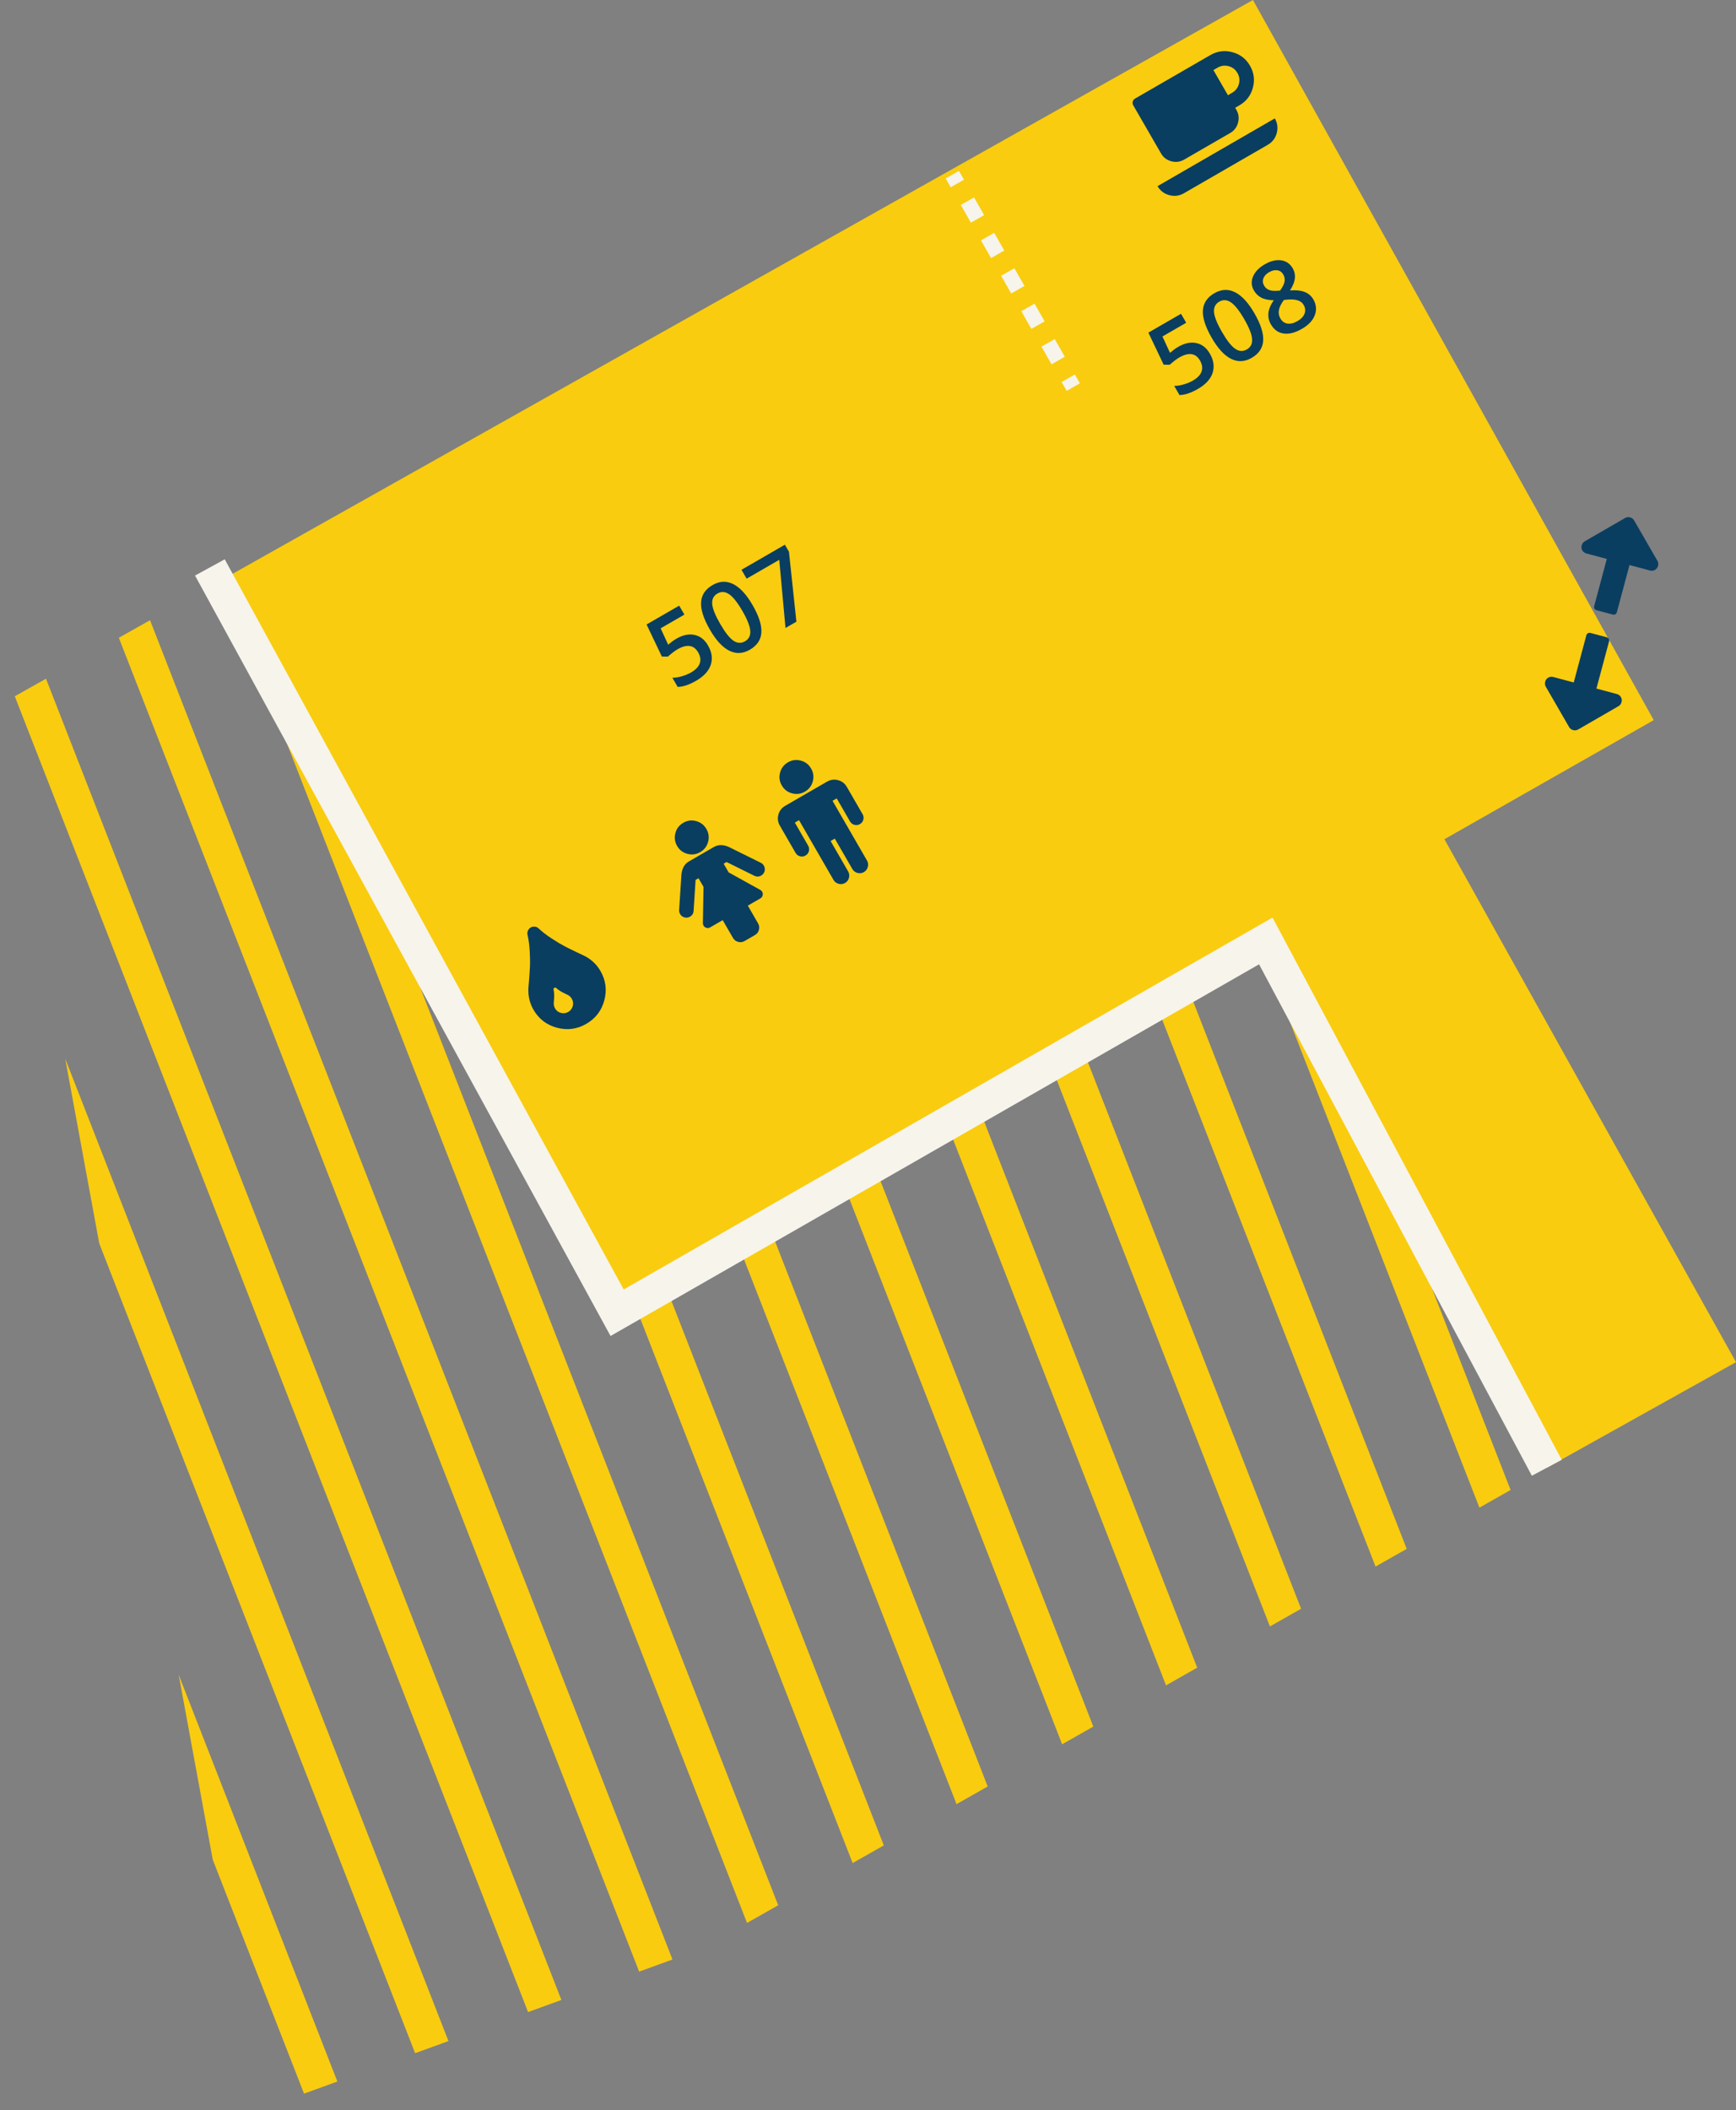 <?xml version="1.0" encoding="UTF-8" standalone="no"?>
<svg
   xmlns:dc="http://purl.org/dc/elements/1.1/"
   xmlns:cc="http://creativecommons.org/ns#"
   xmlns:rdf="http://www.w3.org/1999/02/22-rdf-syntax-ns#"
   xmlns:svg="http://www.w3.org/2000/svg"
   xmlns="http://www.w3.org/2000/svg"
   xmlns:xlink="http://www.w3.org/1999/xlink"
   xmlns:sodipodi="http://sodipodi.sourceforge.net/DTD/sodipodi-0.dtd"
   xmlns:inkscape="http://www.inkscape.org/namespaces/inkscape"
   viewBox="0 0 1025.704 1246.084"
   id="svg2"
   version="1.1"
   inkscape:version="0.48.2 r9819"
   width="100%"
   height="100%"
   sodipodi:docname="floor_5.svg">
  <rect x="0" y="0" width="1025.704" height="1246.084" fill="#808080" stroke="none"/>
  <defs
     id="defs52" />
  <sodipodi:namedview
     pagecolor="#ffffff"
     bordercolor="#666666"
     borderopacity="1"
     objecttolerance="10"
     gridtolerance="10"
     guidetolerance="10"
     inkscape:pageopacity="0"
     inkscape:pageshadow="2"
     inkscape:window-width="640"
     inkscape:window-height="480"
     id="namedview50"
     showgrid="false"
     fit-margin-top="0"
     fit-margin-left="0"
     fit-margin-right="0"
     fit-margin-bottom="0"
     inkscape:zoom="0.092637576"
     inkscape:cx="929.08102"
     inkscape:cy="811.26945"
     inkscape:window-x="0"
     inkscape:window-y="0"
     inkscape:window-maximized="0"
     inkscape:current-layer="svg2" />
  <path
     d="M 1025.704,804.404 913.911,866.761 747.878,555.66 364.621,775.207 128.741,343.744 740.3,-2.0650497e-6 977.101,425.259 853.433,495.593 z"
     id="path4"
     inkscape:connector-curvature="0"
     style="fill:#f9cc0f" />
  <g
     id="g6"
     transform="translate(-970.796,-757.145)">
    <defs
       id="defs8">
      <path
         id="a"
         d="m 1099.505,1100.889 -128.709,72.34 152.957,830 261.043,-95 499.911,-283.323 -166.033,-312.101 -383.257,219.547 z"
         inkscape:connector-curvature="0" />
    </defs>
    <clipPath
       id="b">
      <use
         xlink:href="#a"
         overflow="visible"
         id="use12"
         style="overflow:visible"
         x="0"
         y="0"
         width="3799.754"
         height="2383.919" />
    </clipPath>
    <g
       clip-path="url(#b)"
       id="g14"
       style="fill:#f9cc0f">
      <path
         d="m 1529.383,394.115 817.372,2094.236 -19.515,7.617 -817.372,-2094.236 z m -131.185,51.193 817.373,2094.237 -19.516,7.617 -817.373,-2094.237 z m 196.235,-76.578 817.372,2094.236 -19.514,7.616 -817.372,-2094.236 z m -130.1,50.769 817.372,2094.236 -19.516,7.617 -817.372,-2094.236 z m 196.232,-76.579 817.373,2094.238 -19.514,7.616 -817.373,-2094.238 z m 65.051,-25.384 817.373,2094.237 -19.516,7.617 L 1706.1,325.153 z m -523.652,204.35 817.372,2094.234 -19.515,7.617 -817.372,-2094.234 z m -131.185,51.192 817.373,2094.237 -19.516,7.617 -817.373,-2094.237 z m 196.234,-76.578 817.372,2094.235 -19.515,7.617 -817.372,-2094.235 z m -130.099,50.771 817.372,2094.235 -19.516,7.617 -817.372,-2094.235 z m 196.233,-76.578 817.372,2094.236 -19.515,7.617 L 1313.632,478.31 z m 851.073,-332.122 817.372,2094.236 -19.515,7.617 -817.372,-2094.236 z m -131.184,51.194 817.372,2094.236 -19.514,7.616 -817.372,-2094.236 z m 196.235,-76.58 817.373,2094.238 -19.515,7.617 -817.373,-2094.238 z m -130.101,50.771 817.373,2094.238 -19.514,7.616 -817.373,-2094.238 z m 196.232,-76.579 817.373,2094.237 -19.515,7.617 L 2295.887,94.994 z m 65.052,-25.385 817.372,2094.236 -19.515,7.617 L 2360.939,69.609 z m -523.654,204.35 817.372,2094.236 -19.514,7.616 -817.372,-2094.236 z m -131.184,51.194 817.373,2094.237 -19.516,7.617 L 1706.1,325.153 z m 196.233,-76.579 817.373,2094.237 -19.514,7.616 -817.373,-2094.237 z m -130.098,50.771 817.372,2094.236 -19.514,7.616 -817.372,-2094.236 z m 196.234,-76.579 817.373,2094.237 -19.516,7.617 L 1968.469,222.766 z M 219.707,905.2 1037.08,2999.437 1017.564,3007.054 200.191,912.817 z M 88.523,956.392 905.895,3050.627 886.38,3058.244 69.008,964.009 z m 196.234,-76.576 817.372,2094.236 -19.514,7.616 L 265.243,887.432 z m -130.099,50.769 817.373,2094.237 -19.516,7.617 L 135.142,938.202 z m 196.233,-76.576 817.372,2094.236 -19.514,7.616 L 331.377,861.625 z m 65.05,-25.387 817.373,2094.237 -19.514,7.616 L 396.427,836.238 z m -523.652,204.35 817.373,2094.237 -19.516,7.617 -817.373,-2094.237 z m -131.185,51.196 817.372,2094.236 -19.514,7.616 -817.372,-2094.236 z m 196.235,-76.58 817.372,2094.236 -19.515,7.617 -817.372,-2094.236 z m -130.1,50.768 817.372,2094.235 -19.516,7.617 -817.372,-2094.235 z M 23.473,981.779 840.845,3076.015 821.331,3083.631 3.959,989.395 z m 851.072,-332.121 817.372,2094.236 -19.515,7.617 L 855.03,657.275 z m -131.185,51.192 817.372,2094.236 -19.515,7.617 L 723.845,708.467 z m 196.235,-76.577 817.372,2094.236 -19.514,7.616 L 920.081,631.889 z m -130.101,50.769 817.372,2094.236 -19.515,7.617 L 789.979,682.659 z m 196.235,-76.578 817.373,2094.238 -19.514,7.616 L 986.215,606.08 z m 65.05,-25.386 817.373,2094.237 -19.516,7.617 -817.373,-2094.237 z m -523.652,204.352 817.372,2094.234 -19.515,7.617 L 527.612,785.047 z m -131.186,51.192 817.373,2094.237 -19.514,7.616 L 396.427,836.238 z m 196.235,-76.578 817.372,2094.236 -19.515,7.617 L 592.661,759.661 z m -130.1,50.77 817.373,2094.238 -19.516,7.617 L 462.56,810.431 z m 196.234,-76.577 817.372,2094.236 -19.514,7.616 L 658.796,733.853 z m 851.073,-332.122 817.372,2094.236 -19.515,7.617 -817.372,-2094.236 z m -131.185,51.193 817.373,2094.237 -19.516,7.617 -817.373,-2094.237 z m 196.235,-76.578 817.372,2094.236 -19.514,7.616 -817.372,-2094.236 z m -130.1,50.769 817.372,2094.236 -19.516,7.617 -817.372,-2094.236 z m 196.232,-76.579 817.373,2094.238 -19.514,7.616 -817.373,-2094.238 z m 65.051,-25.384 817.373,2094.237 -19.516,7.617 L 1706.1,325.153 z m -523.652,204.35 817.372,2094.234 -19.515,7.617 -817.372,-2094.234 z m -131.185,51.192 817.373,2094.237 -19.516,7.617 -817.373,-2094.237 z m 196.234,-76.578 817.372,2094.235 -19.515,7.617 -817.372,-2094.235 z m -130.099,50.771 817.372,2094.235 -19.516,7.617 -817.372,-2094.235 z m 196.233,-76.578 817.372,2094.236 -19.515,7.617 L 1313.632,478.31 z m 851.073,-332.122 817.372,2094.236 -19.515,7.617 -817.372,-2094.236 z m -131.184,51.194 817.372,2094.236 -19.514,7.616 -817.372,-2094.236 z m 196.235,-76.58 817.373,2094.238 -19.515,7.617 -817.373,-2094.238 z m -130.101,50.771 817.373,2094.238 -19.514,7.616 -817.373,-2094.238 z m 196.232,-76.579 817.373,2094.237 -19.515,7.617 L 2295.887,94.994 z m 65.052,-25.385 817.372,2094.236 -19.515,7.617 L 2360.939,69.609 z m -523.654,204.35 817.372,2094.236 -19.514,7.616 -817.372,-2094.236 z m -131.184,51.194 817.373,2094.237 -19.516,7.617 L 1706.1,325.153 z m 196.233,-76.579 817.373,2094.237 -19.514,7.616 -817.373,-2094.237 z m -130.098,50.771 817.372,2094.236 -19.514,7.616 -817.372,-2094.236 z m 196.234,-76.579 817.373,2094.237 -19.516,7.617 L 1968.469,222.766 z M 219.707,905.2 1037.08,2999.437 1017.564,3007.054 200.191,912.817 z M 88.523,956.392 905.895,3050.627 886.38,3058.244 69.008,964.009 z m 196.234,-76.576 817.372,2094.236 -19.514,7.616 L 265.243,887.432 z m -130.099,50.769 817.373,2094.237 -19.516,7.617 L 135.142,938.202 z m 196.233,-76.576 817.372,2094.236 -19.514,7.616 L 331.377,861.625 z m 65.05,-25.387 817.373,2094.237 -19.514,7.616 L 396.427,836.238 z m -523.652,204.35 817.373,2094.237 -19.516,7.617 -817.373,-2094.237 z m -131.185,51.196 817.372,2094.236 -19.514,7.616 -817.372,-2094.236 z m 196.235,-76.58 817.372,2094.236 -19.515,7.617 -817.372,-2094.236 z m -130.1,50.768 817.372,2094.235 -19.516,7.617 -817.372,-2094.235 z M 23.473,981.779 840.845,3076.015 821.331,3083.631 3.959,989.395 z m 851.072,-332.121 817.372,2094.236 -19.515,7.617 L 855.03,657.275 z m -131.185,51.192 817.372,2094.236 -19.515,7.617 L 723.845,708.467 z m 196.235,-76.577 817.372,2094.236 -19.514,7.616 L 920.081,631.889 z m -130.101,50.769 817.372,2094.236 -19.515,7.617 L 789.979,682.659 z m 196.235,-76.578 817.373,2094.238 -19.514,7.616 L 986.215,606.08 z m 65.05,-25.386 817.373,2094.237 -19.516,7.617 -817.373,-2094.237 z m -523.652,204.352 817.372,2094.234 -19.515,7.617 L 527.612,785.047 z m -131.186,51.192 817.373,2094.237 -19.514,7.616 L 396.427,836.238 z m 196.235,-76.578 817.372,2094.236 -19.515,7.617 L 592.661,759.661 z m -130.1,50.77 817.373,2094.238 -19.516,7.617 L 462.56,810.431 z m 196.234,-76.577 817.372,2094.236 -19.514,7.616 L 658.796,733.853 z"
         id="path16"
         inkscape:connector-curvature="0" />
    </g>
  </g>
  <g
     id="g18"
     transform="translate(-970.796,-757.145)">
    <path
       stroke-miterlimit="10"
       d="m 1094.805,1092.232 240.612,440.12 383.257,-219.547 166.033,311.101"
       id="path20"
       inkscape:connector-curvature="0"
       style="fill:none;stroke:#f7f4ec;stroke-width:20;stroke-miterlimit:10" />
    <g
       stroke-miterlimit="10"
       id="g22"
       style="fill:none;stroke:#f7f4ec;stroke-width:9;stroke-miterlimit:10">
      <path
         d="m 1604.94,985.727 -2.971,-5.213"
         id="path24"
         inkscape:connector-curvature="0" />
      <path
         d="m 1596.011,970.057 -56.604,-99.336"
         id="path26"
         inkscape:connector-curvature="0"
         style="stroke-dasharray:12.035, 12.035" />
      <path
         d="m 1536.428,865.492 -2.971,-5.213"
         id="path28"
         inkscape:connector-curvature="0" />
    </g>
  </g>
  <g
     id="g30"
     transform="translate(-970.796,-757.145)">
    <path
       d="m 1921.318,1134.395 c 0.266,0.461 0.324,0.971 0.174,1.529 l -7.459,27.839 12.075,3.235 c 1.061,0.284 1.858,0.887 2.391,1.809 0.532,0.922 0.655,1.914 0.372,2.976 -0.285,1.062 -0.888,1.859 -1.809,2.392 l -23.816,13.75 c -0.922,0.532 -1.914,0.655 -2.975,0.371 -1.062,-0.285 -1.86,-0.889 -2.392,-1.81 l -13.75,-23.815 c -0.532,-0.921 -0.655,-1.913 -0.371,-2.976 0.285,-1.062 0.887,-1.858 1.809,-2.392 0.921,-0.531 1.914,-0.654 2.975,-0.371 l 12.075,3.236 7.46,-27.84 c 0.149,-0.558 0.454,-0.971 0.915,-1.237 0.46,-0.266 0.971,-0.323 1.53,-0.174 l 9.559,2.562 c 0.558,0.15 0.971,0.455 1.237,0.916 z m 15,-69.902 13.75,23.815 c 0.533,0.922 0.656,1.914 0.372,2.976 -0.285,1.062 -0.888,1.859 -1.81,2.392 -0.922,0.531 -1.914,0.656 -2.975,0.371 l -12.075,-3.235 -7.459,27.839 c -0.15,0.559 -0.456,0.972 -0.916,1.237 -0.461,0.266 -0.972,0.324 -1.53,0.175 l -9.559,-2.562 c -0.559,-0.148 -0.971,-0.454 -1.237,-0.916 -0.266,-0.459 -0.325,-0.97 -0.175,-1.529 l 7.459,-27.839 -12.075,-3.235 c -1.062,-0.283 -1.858,-0.887 -2.391,-1.809 -0.532,-0.922 -0.656,-1.913 -0.371,-2.976 0.284,-1.062 0.887,-1.858 1.809,-2.392 l 23.815,-13.75 c 0.922,-0.531 1.914,-0.654 2.976,-0.371 1.063,0.285 1.86,0.888 2.392,1.809 z"
       id="path32"
       inkscape:connector-curvature="0"
       style="fill:#0a3e60" />
    <g
       id="g34"
       style="fill:#0a3e60">
      <path
         d="m 1382.101,1242.027 c 2.662,0.715 4.687,2.27 6.07,4.666 1.384,2.397 1.719,4.928 1.006,7.59 -0.714,2.664 -2.269,4.687 -4.666,6.071 -2.397,1.384 -4.927,1.72 -7.59,1.006 -2.663,-0.713 -4.687,-2.269 -6.07,-4.666 -1.384,-2.396 -1.719,-4.927 -1.005,-7.59 0.713,-2.663 2.269,-4.687 4.666,-6.071 2.396,-1.384 4.926,-1.719 7.589,-1.006 z m 40.01,26.309 c 0.595,1.031 0.74,2.117 0.436,3.254 -0.306,1.14 -0.974,2.006 -2.004,2.602 -1.314,0.759 -2.666,0.8 -4.053,0.123 l -16.388,-8.116 -1.739,1.005 2.947,5.104 18.723,10.376 c 0.456,0.253 0.816,0.61 1.084,1.075 0.387,0.67 0.477,1.392 0.27,2.163 -0.207,0.772 -0.646,1.353 -1.316,1.739 l -7.422,4.286 6.071,10.517 c 0.684,1.185 0.847,2.449 0.487,3.791 -0.359,1.341 -1.132,2.354 -2.317,3.039 l -6.186,3.571 c -1.186,0.685 -2.449,0.848 -3.791,0.488 -1.341,-0.36 -2.355,-1.133 -3.039,-2.317 l -6.072,-10.517 -7.423,4.286 c -0.67,0.387 -1.391,0.478 -2.164,0.271 -0.772,-0.207 -1.352,-0.646 -1.739,-1.315 -0.268,-0.465 -0.397,-0.957 -0.389,-1.478 l 0.375,-21.403 -2.946,-5.104 -1.74,1.004 -1.164,18.252 c -0.108,1.54 -0.818,2.688 -2.133,3.448 -1.031,0.595 -2.116,0.74 -3.254,0.435 -1.139,-0.305 -2.005,-0.972 -2.601,-2.003 -0.432,-0.748 -0.62,-1.55 -0.564,-2.407 l 1.326,-20.561 c 0.289,-3.844 1.761,-6.533 4.416,-8.066 l 14.847,-8.572 c 2.653,-1.532 5.718,-1.463 9.192,0.208 l 18.469,9.132 c 0.768,0.379 1.37,0.943 1.801,1.69 z m 49.051,-46.469 9.286,16.083 c 0.595,1.032 0.74,2.116 0.436,3.255 -0.305,1.139 -0.974,2.005 -2.004,2.6 -1.031,0.596 -2.116,0.742 -3.254,0.436 -1.139,-0.304 -2.005,-0.973 -2.601,-2.004 l -7.857,-13.608 -2.475,1.429 20.357,35.26 c 0.684,1.186 0.847,2.449 0.488,3.791 -0.359,1.342 -1.132,2.354 -2.317,3.039 -1.186,0.685 -2.449,0.848 -3.792,0.488 -1.341,-0.359 -2.354,-1.133 -3.039,-2.318 l -10.357,-17.938 -2.475,1.429 10.357,17.938 c 0.684,1.186 0.847,2.449 0.487,3.791 -0.36,1.342 -1.132,2.355 -2.317,3.04 -1.186,0.685 -2.45,0.847 -3.791,0.487 -1.342,-0.359 -2.355,-1.132 -3.039,-2.317 l -20.357,-35.26 -2.475,1.429 7.857,13.608 c 0.595,1.032 0.74,2.117 0.436,3.255 -0.305,1.139 -0.974,2.005 -2.004,2.601 -1.031,0.595 -2.116,0.74 -3.254,0.436 -1.139,-0.305 -2.005,-0.973 -2.601,-2.004 l -9.286,-16.084 c -1.19,-2.062 -1.48,-4.23 -0.871,-6.508 0.61,-2.276 1.945,-4.011 4.008,-5.201 l 24.743,-14.287 c 2.062,-1.19 4.231,-1.48 6.508,-0.871 2.279,0.608 4.012,1.943 5.203,4.005 z m -27.205,-15.556 c 2.662,0.714 4.687,2.269 6.07,4.666 1.384,2.396 1.719,4.927 1.006,7.59 -0.714,2.663 -2.269,4.686 -4.666,6.07 -2.397,1.384 -4.927,1.72 -7.59,1.006 -2.663,-0.713 -4.687,-2.269 -6.07,-4.666 -1.384,-2.396 -1.719,-4.926 -1.005,-7.59 0.713,-2.662 2.269,-4.687 4.666,-6.07 2.396,-1.385 4.926,-1.719 7.589,-1.006 z"
         id="path36"
         inkscape:connector-curvature="0" />
    </g>
    <path
       d="m 1698.932,787.96 c 4.574,1.226 8.043,3.887 10.409,7.985 2.366,4.099 2.937,8.434 1.711,13.008 -1.225,4.574 -3.887,8.044 -7.985,10.41 l -2.475,1.429 0.714,1.237 c 1.369,2.371 1.694,4.898 0.976,7.581 -0.719,2.684 -2.264,4.71 -4.635,6.079 l -27.217,15.716 c -2.372,1.37 -4.899,1.694 -7.583,0.976 -2.683,-0.719 -4.708,-2.264 -6.078,-4.635 L 1640.34,819.29 c -0.387,-0.67 -0.478,-1.391 -0.27,-2.164 0.207,-0.771 0.645,-1.352 1.315,-1.738 l 44.537,-25.717 c 4.1,-2.366 8.437,-2.937 13.01,-1.711 z m -44.202,79.11 69.28,-40.004 c 1.578,2.732 1.958,5.623 1.141,8.672 -0.817,3.05 -2.592,5.363 -5.324,6.94 l -49.485,28.574 c -2.732,1.578 -5.623,1.958 -8.672,1.141 -3.049,-0.816 -5.363,-2.59 -6.94,-5.323 z m 48.059,-60.33 c 0.61,-2.277 0.32,-4.446 -0.871,-6.508 -1.19,-2.062 -2.924,-3.397 -5.201,-4.008 -2.277,-0.609 -4.446,-0.32 -6.508,0.871 l -2.475,1.429 8.572,14.846 2.475,-1.429 c 2.063,-1.191 3.398,-2.924 4.008,-5.201 z m -377.222,523.805 c 3.155,5.464 3.915,11.246 2.282,17.344 -1.634,6.099 -5.183,10.726 -10.647,13.881 -5.464,3.154 -11.245,3.915 -17.343,2.281 -6.099,-1.633 -10.724,-5.182 -13.879,-10.646 -2.157,-3.737 -3.16,-7.885 -3.007,-12.44 0.02,-0.321 0.153,-1.952 0.396,-4.895 0.243,-2.94 0.421,-5.638 0.534,-8.093 0.113,-2.453 0.071,-5.487 -0.126,-9.103 -0.197,-3.616 -0.626,-6.829 -1.289,-9.644 -0.214,-0.907 -0.126,-1.766 0.266,-2.576 0.391,-0.81 0.921,-1.408 1.592,-1.796 0.67,-0.387 1.46,-0.551 2.371,-0.492 0.91,0.06 1.691,0.415 2.344,1.069 2.105,1.98 4.674,3.96 7.707,5.938 3.032,1.979 5.639,3.532 7.82,4.66 2.18,1.13 4.606,2.324 7.275,3.584 2.669,1.26 4.147,1.961 4.437,2.104 3.975,2.068 7.065,5.009 9.267,8.824 z m -16.937,16.378 c -0.536,-0.928 -1.307,-1.668 -2.313,-2.222 -0.041,-0.01 -0.408,-0.185 -1.102,-0.523 l -1.834,-0.899 c -0.529,-0.262 -1.179,-0.643 -1.948,-1.144 -0.771,-0.5 -1.417,-0.994 -1.939,-1.483 -0.342,-0.353 -0.732,-0.402 -1.169,-0.149 -0.439,0.253 -0.59,0.615 -0.455,1.087 0.162,0.698 0.267,1.505 0.315,2.421 0.048,0.918 0.053,1.671 0.016,2.26 l -0.138,2.038 c -0.054,0.771 -0.087,1.177 -0.098,1.216 -0.024,1.148 0.231,2.187 0.768,3.114 0.789,1.366 1.945,2.253 3.47,2.662 1.525,0.408 2.969,0.218 4.336,-0.571 1.366,-0.788 2.253,-1.945 2.662,-3.47 0.408,-1.526 0.217,-2.971 -0.571,-4.337 z"
       id="path38"
       inkscape:connector-curvature="0"
       style="fill:#0a3e60" />
  </g>
  <g
     id="g40"
     transform="translate(-970.796,-757.145)">
    <g
       id="g42"
       style="fill:#0a3e60">
      <path
         d="m 1370.578,1134.246 c 3.738,-2.158 7.27,-2.878 10.594,-2.158 3.324,0.719 5.973,2.787 7.946,6.204 2.285,3.958 2.83,7.765 1.637,11.419 -1.194,3.655 -4.074,6.801 -8.641,9.438 -4.145,2.393 -7.786,3.604 -10.925,3.636 l -3.12,-5.404 c 1.819,-0.013 3.739,-0.32 5.759,-0.923 2.02,-0.603 3.792,-1.344 5.313,-2.223 2.689,-1.553 4.389,-3.334 5.1,-5.347 0.71,-2.011 0.397,-4.175 -0.941,-6.493 -2.559,-4.432 -6.663,-5.016 -12.312,-1.755 -0.795,0.46 -1.73,1.106 -2.804,1.94 -1.074,0.835 -1.993,1.607 -2.755,2.318 l -3.572,-0.035 -9.038,-18.936 19.283,-11.133 3.062,5.303 -14.031,8.1 4.465,9.669 c 0.533,-0.443 1.188,-0.979 1.964,-1.608 0.776,-0.628 1.782,-1.299 3.016,-2.012 z m 44.885,-19.758 c 3.721,6.445 5.448,11.83 5.183,16.155 -0.265,4.326 -2.529,7.719 -6.792,10.18 -4.127,2.383 -8.189,2.574 -12.185,0.574 -3.997,-2 -7.797,-6.121 -11.4,-12.362 -3.779,-6.547 -5.529,-11.969 -5.249,-16.27 0.279,-4.3 2.542,-7.676 6.788,-10.127 4.145,-2.393 8.219,-2.58 12.226,-0.563 4.006,2.018 7.816,6.155 11.429,12.413 z m -19.156,11.061 c 2.92,5.058 5.525,8.368 7.815,9.933 2.29,1.565 4.577,1.688 6.86,0.369 2.284,-1.318 3.319,-3.382 3.107,-6.191 -0.213,-2.809 -1.759,-6.708 -4.64,-11.698 -2.871,-4.974 -5.478,-8.267 -7.819,-9.881 -2.341,-1.613 -4.654,-1.762 -6.938,-0.443 -2.283,1.318 -3.315,3.369 -3.096,6.151 0.219,2.782 1.791,6.702 4.711,11.76 z m 38.592,2.447 -3.689,-40.258 -19.283,11.133 -3.032,-5.252 25.651,-14.809 2.402,4.16 4.396,41.305 -6.445,3.721 z"
         id="path44"
         inkscape:connector-curvature="0" />
    </g>
    <g
       id="g46"
       style="fill:#0a3e60">
      <path
         d="m 1667.073,961.898 c 3.738,-2.158 7.27,-2.877 10.594,-2.159 3.325,0.72 5.973,2.788 7.946,6.204 2.285,3.958 2.831,7.765 1.637,11.42 -1.194,3.655 -4.074,6.801 -8.642,9.438 -4.145,2.393 -7.786,3.604 -10.925,3.635 l -3.12,-5.404 c 1.819,-0.013 3.739,-0.32 5.759,-0.923 2.02,-0.603 3.792,-1.344 5.314,-2.223 2.689,-1.553 4.389,-3.334 5.1,-5.346 0.711,-2.012 0.397,-4.176 -0.941,-6.493 -2.559,-4.432 -6.663,-5.017 -12.312,-1.755 -0.795,0.459 -1.729,1.105 -2.804,1.94 -1.074,0.834 -1.993,1.607 -2.755,2.318 l -3.572,-0.035 -9.038,-18.936 19.283,-11.133 3.062,5.303 -14.031,8.101 4.465,9.668 c 0.534,-0.443 1.188,-0.979 1.964,-1.607 0.776,-0.629 1.782,-1.3 3.016,-2.013 z m 44.886,-19.757 c 3.721,6.444 5.448,11.83 5.183,16.155 -0.265,4.325 -2.529,7.719 -6.792,10.18 -4.127,2.383 -8.189,2.574 -12.186,0.573 -3.997,-2 -7.796,-6.121 -11.4,-12.362 -3.779,-6.546 -5.529,-11.969 -5.249,-16.27 0.28,-4.299 2.542,-7.675 6.789,-10.127 4.144,-2.393 8.219,-2.58 12.225,-0.562 4.006,2.016 7.816,6.154 11.43,12.413 z m -19.157,11.059 c 2.92,5.058 5.525,8.369 7.815,9.933 2.291,1.565 4.577,1.688 6.861,0.369 2.283,-1.318 3.319,-3.382 3.106,-6.191 -0.213,-2.809 -1.759,-6.708 -4.64,-11.698 -2.871,-4.973 -5.478,-8.266 -7.819,-9.88 -2.341,-1.614 -4.654,-1.762 -6.937,-0.443 -2.284,1.318 -3.315,3.369 -3.096,6.152 0.221,2.781 1.791,6.701 4.71,11.758 z m 25.22,-39.932 c 3.518,-2.031 6.767,-2.83 9.746,-2.396 2.979,0.434 5.25,2.004 6.813,4.71 2.197,3.806 1.662,8.152 -1.606,13.039 3.749,-0.225 6.7,0.112 8.855,1.011 2.154,0.899 3.802,2.338 4.945,4.316 1.768,3.062 2.058,6.164 0.874,9.307 -1.185,3.143 -3.698,5.822 -7.537,8.039 -4.026,2.324 -7.645,3.263 -10.856,2.817 -3.212,-0.446 -5.731,-2.25 -7.557,-5.414 -1.191,-2.063 -1.684,-4.254 -1.478,-6.572 0.206,-2.318 1.258,-4.882 3.155,-7.691 -3.048,-0.044 -5.488,-0.541 -7.322,-1.49 -1.834,-0.949 -3.292,-2.362 -4.376,-4.239 -1.553,-2.689 -1.734,-5.444 -0.542,-8.263 1.191,-2.82 3.486,-5.212 6.886,-7.174 z m 2.601,4.622 c -1.691,0.977 -2.812,2.182 -3.36,3.614 -0.548,1.433 -0.407,2.868 0.423,4.306 0.508,0.88 1.148,1.559 1.92,2.038 0.772,0.479 1.677,0.796 2.715,0.953 1.038,0.157 2.632,0.145 4.782,-0.038 1.512,-2.068 2.401,-3.839 2.667,-5.312 0.266,-1.473 0.018,-2.869 -0.744,-4.188 -0.83,-1.438 -2.007,-2.274 -3.53,-2.511 -1.524,-0.238 -3.148,0.142 -4.873,1.138 z m 6.666,27.307 c 1.016,1.76 2.422,2.769 4.218,3.028 1.795,0.26 3.751,-0.221 5.866,-1.441 2.182,-1.26 3.587,-2.742 4.215,-4.446 0.628,-1.705 0.445,-3.42 -0.551,-5.146 -0.791,-1.37 -2.072,-2.299 -3.843,-2.788 -1.771,-0.488 -4.067,-0.561 -6.891,-0.216 l -0.926,0.095 c -1.667,2.27 -2.651,4.276 -2.953,6.018 -0.302,1.742 -0.014,3.374 0.865,4.896 z"
         id="path48"
         inkscape:connector-curvature="0" />
    </g>
  </g>
</svg>
